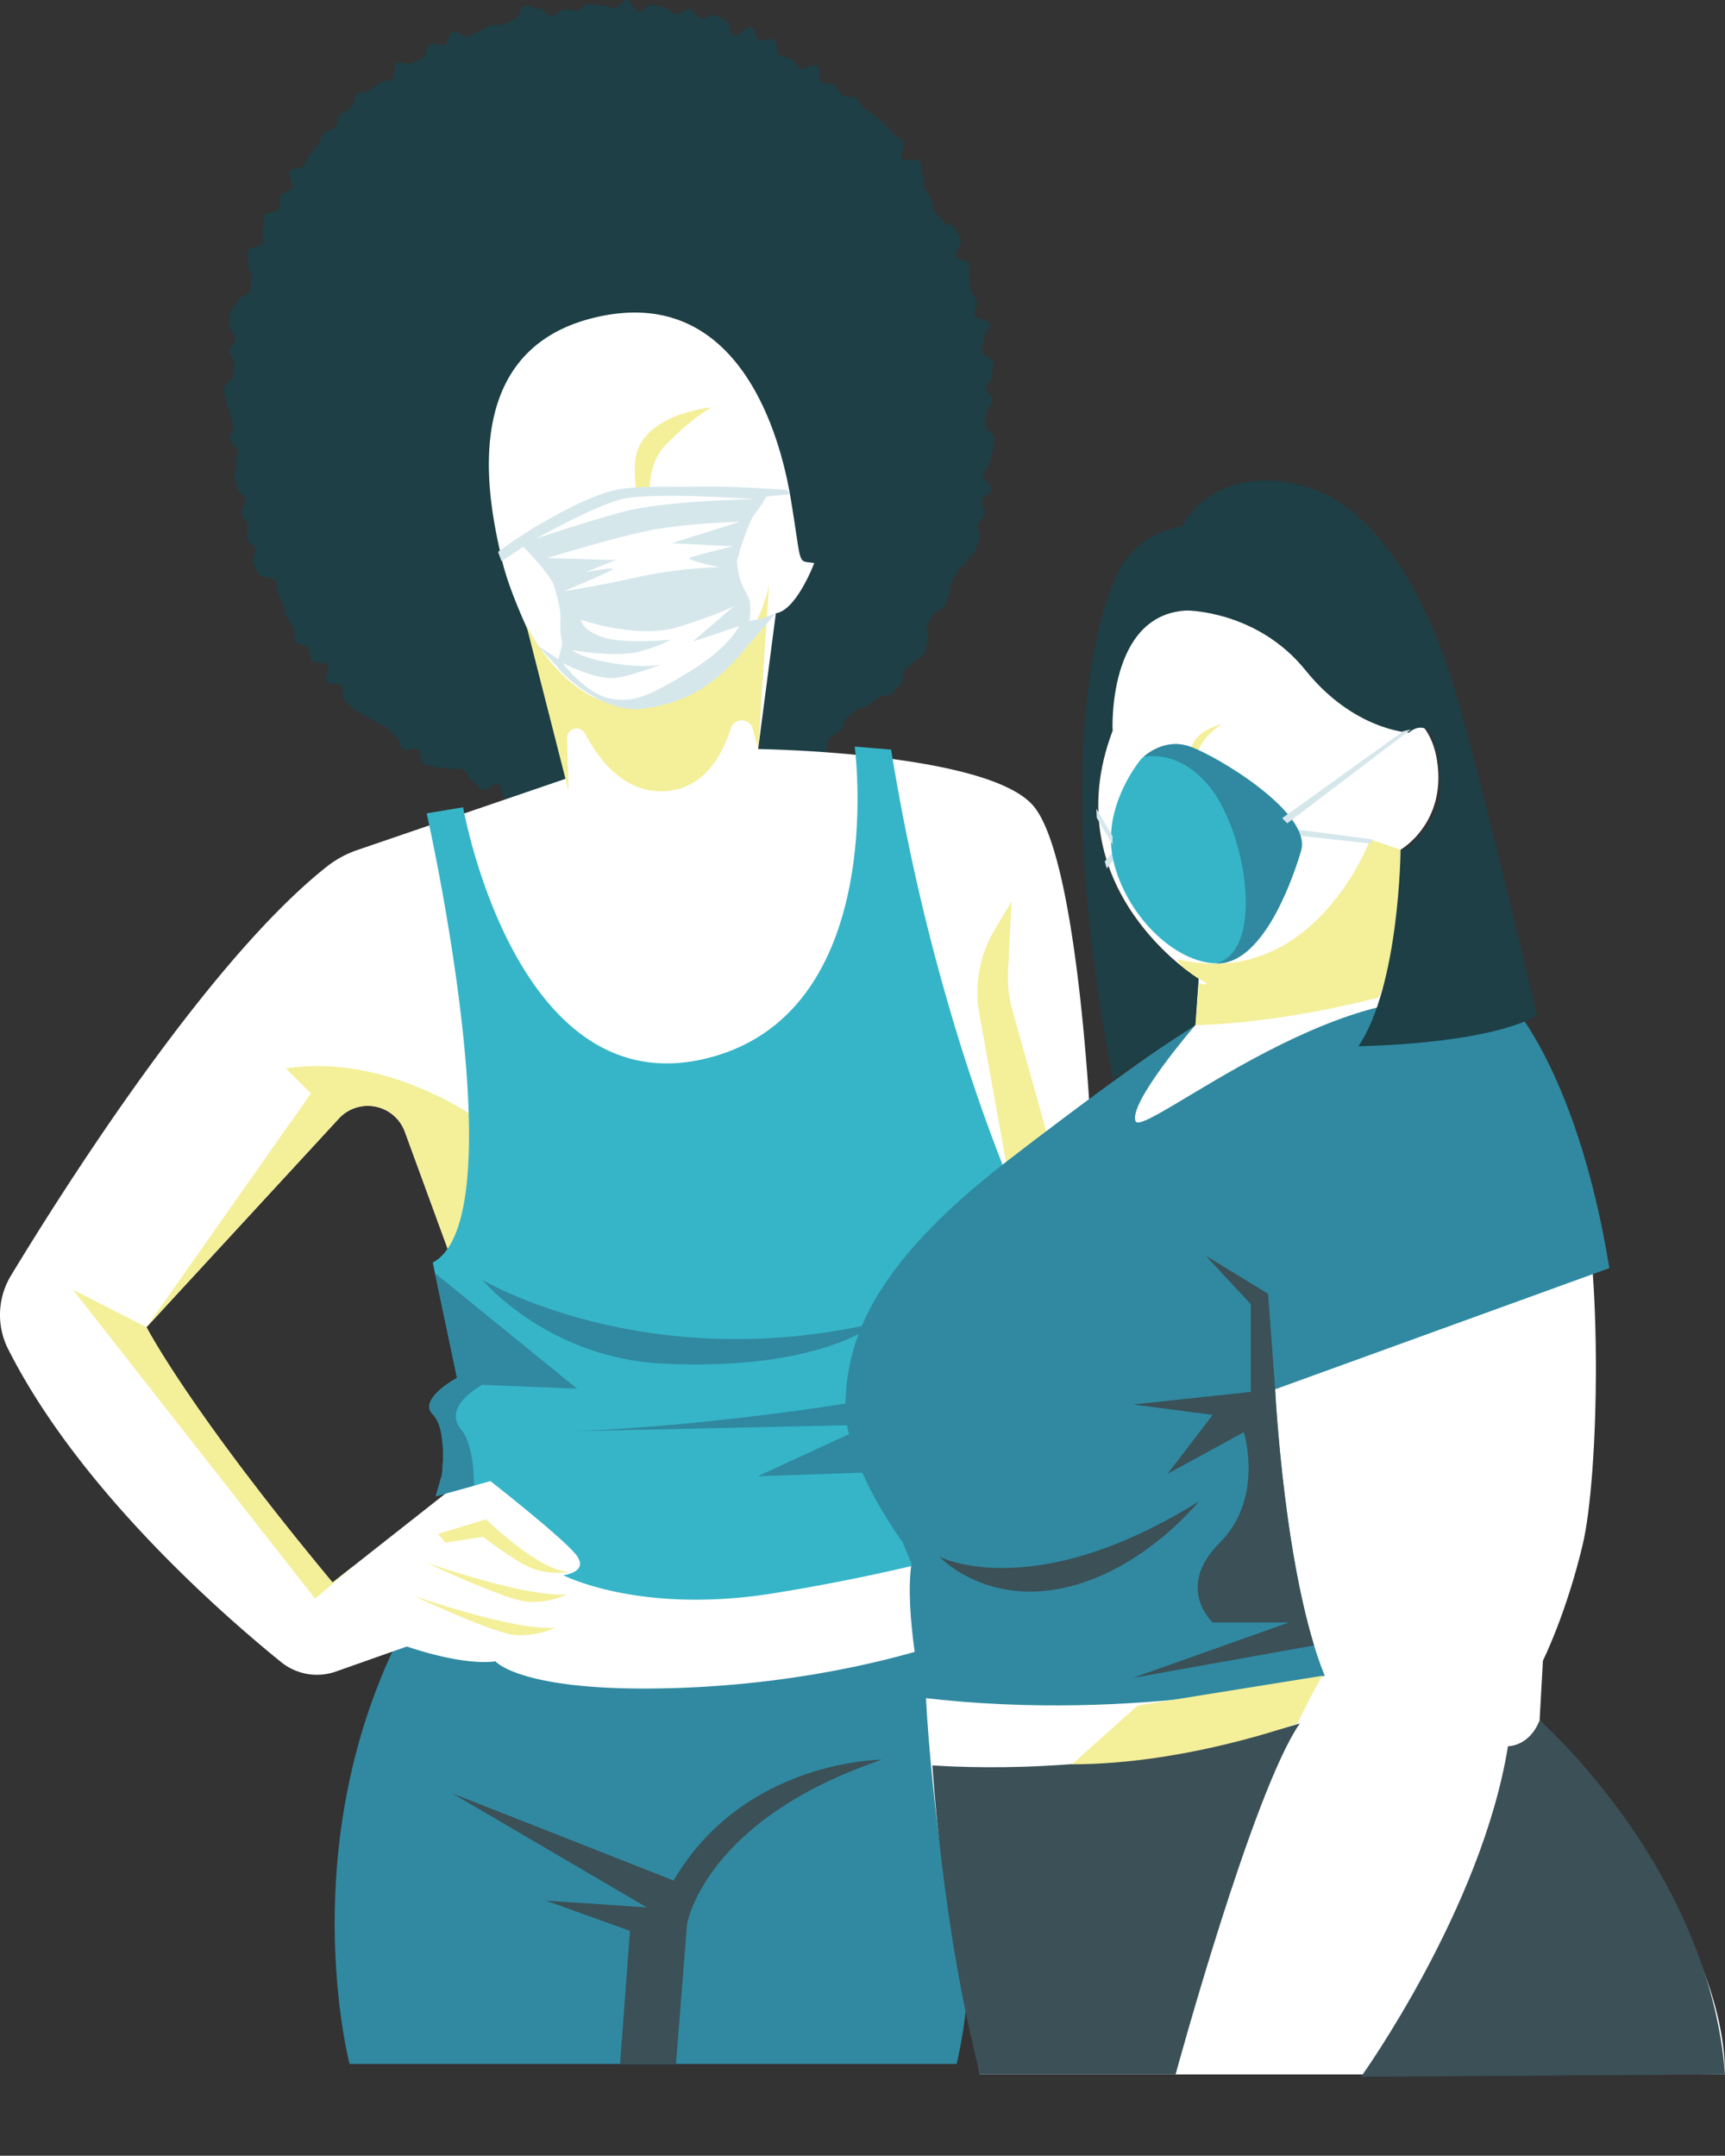 <svg xmlns="http://www.w3.org/2000/svg" xmlns:xlink="http://www.w3.org/1999/xlink" width="595.284" height="744.011" viewBox="0 0 595.284 744.011"><rect x="0" y="0" width="595.284" height="744.011" fill="#333333" stroke="none"/><defs><clipPath id="a"><rect width="595.284" height="744.011" fill="none"/></clipPath><clipPath id="b"><path d="M139.345,562.019c-38.638,74.258-18.715,150.327-18.715,150.327H330.122c14.489-61.58-9.66-150.327-9.66-150.327Z" fill="none"/></clipPath><clipPath id="d"><path d="M50.561,458.055l66.731-72.4a13.618,13.618,0,0,1,22.419,4.95l30.431,83.181L156.3,513.44l-41.539,32.728c-49.72-59.791-64.2-88.113-64.2-88.113M204.576,109.764c-48.907,12.226-34.642,68.265-31.585,82.529s14.264,35.662,14.264,35.662l8.151,40.755-71.932,24.608a35.759,35.759,0,0,0-10.642,5.734c-41.1,32.5-90.92,111.253-109.066,141.216A26.018,26.018,0,0,0,0,453.685v.163a26.486,26.486,0,0,0,2.861,11.878c24.517,48.46,74.042,91.632,94.126,107.9a19.666,19.666,0,0,0,18.934,3.273l24.465-8.634c21.4,7.132,30.567,5.094,30.567,5.094s9.17,11.208,64.19,9.171,92.719-16.3,92.719-16.3l48.906-170.154S372.693,296.22,356.39,277.88s-94.756-19.359-94.756-19.359l6.113-46.869c7.133-1.019,13.246-17.321,13.246-17.321-6.113-1.018-4.076,2.038-8.152-22.415-3.641-21.852-16.24-64.044-53.777-64.049a59.619,59.619,0,0,0-14.488,1.9" fill="none"/></clipPath><clipPath id="f"><path d="M242.574,365.568c-64.947,14.666-82.756-86.946-82.756-86.946l-12.571,2.1s31.427,139.324,2.1,155.037l8.381,39.807s-13.618,7.332-8.381,12.57,3.143,20.951,3.143,20.951l-2.1,7.333,18.856-5.238s24.094,18.856,29.331,25.141-4.19,7.333-4.19,7.333,26.189,13.618,72.28,6.285a693.3,693.3,0,0,0,83.8-18.855l3.142-111.04s-30.379-63.9-46.092-161.323l-12.57-1.047s12.57,93.232-52.378,107.9" fill="none"/></clipPath><clipPath id="h"><path d="M383.942,252.132c-20.563,54.835,29.7,85.679,29.7,85.679L412.5,353.8S310.828,424.633,297.12,464.617s22.847,67.4,22.847,67.4c-6.853,75.4,18.279,183.925,18.279,183.925H595.284c0-54.835-63.974-122.236-63.974-122.236l1.143-20.563s8-15.994,13.708-39.983,6.855-97.1-1.143-125.664-42.268-69.686-52.55-76.54-9.138-37.7-9.138-37.7,15.993-9.14,12.566-30.845c-1.6-10.156-6.855-13.709-6.855-13.709s2.285-60.547-57.119-60.547-47.98,63.974-47.98,63.974" fill="none"/></clipPath><clipPath id="j"><path d="M514.191,348.3c-24.63-9.92-57.568,3.978-83.069,17.875-21.744,11.852-38.081,23.7-39.248,20.785C389.339,380.626,412.5,353.8,412.5,353.8s-14.923,8.442-64.357,46.468-55.771,64.01-56.4,84.291S311.386,532.1,311.386,532.1c1.9,4.436,3.169,7.6,3.169,7.6-2.536,16.478,3.8,46.266,3.8,46.266,75.418,8.872,138.8-7.606,138.8-7.606-13.942-34.223-17.111-98.867-17.111-98.867l115.344-41.829C543.978,367.951,519.9,344.5,519.9,344.5Z" fill="none"/></clipPath><clipPath id="l"><path d="M393.8,261.978S379.881,278.291,384.2,297s21.111,35.5,35.983,35.5,24.948-25.907,28.787-38.862-28.787-32.624-38.383-35.982a14.761,14.761,0,0,0-4.907-.85c-7.039,0-11.884,5.167-11.884,5.167" fill="none"/></clipPath></defs><g clip-path="url(#a)"><path d="M342.667,125.119c.168,1.444-.415,2.979-.289,4.417s-2.275,3.047-2.192,4.489,2.222,2.774,2.263,4.218-2.167,2.894-2.168,4.338-.157,2.828-.2,4.271,3.139,3.023,3.051,4.465-.444,2.9-.575,4.333-.977,2.82-1.151,4.254-2.107,2.608-2.325,4.037,3.423,3.517,3.163,4.938-3.286,2.323-3.589,3.736,1.617,3.361,1.27,4.765-2.074,2.479-2.463,3.871,1,3.356.572,4.736-1.03,2.777-1.5,4.143-2.39,2.253-2.9,3.6-2.672,2.039-3.228,3.374-1.364,2.518-1.961,3.835-.407,2.974-1.045,4.271-.824,2.818-1.5,4.1-3.121,1.546-3.839,2.8-1.461,2.422-2.218,3.654,1.111,4.116.316,5.324-.4,3.3-1.229,4.481-2.753,1.649-3.623,2.805-2.322,1.895-3.229,3.023-.265,3.608-1.207,4.706-2.038,2.171-3.016,3.238-3.8.443-4.812,1.478-2.41,1.667-3.455,2.668-3.179.763-4.256,1.73-2.156,1.819-3.265,2.75-1.017,3.271-2.157,4.165-2.337,1.683-3.506,2.538-.562,4.286-1.759,5.1-3.429.16-4.653.935-3.74-.6-4.99.132-2.383,1.559-3.658,2.248-2.76.835-4.058,1.48-2.516,1.287-3.836,1.888-2.669.938-4.009,1.493-2.762.655-4.121,1.163-2.436,1.547-3.812,2.008-1.611,4.5-3,4.91-3.862-3.131-5.267-2.767-1.646,5.547-3.064,5.863-3.519-2.593-4.947-2.326-2.451,2.988-3.888,3.205-3.215-2.046-4.659-1.878-2.765,1.542-4.2,1.66-3.082-3.241-4.524-3.172-2.771,2.569-4.215,2.588-2.867-1-4.311-1.03-2.881.407-4.323.326-2.915.36-4.354.229-3.072,1.274-4.506,1.093-2.967-.083-4.395-.314-2.4-3.114-3.815-3.394-3.158.947-4.567.618-2.875-.53-4.272-.907-3.214.522-4.6.1-1.442-4.917-2.811-5.388-4.045,2.677-5.4,2.159-2.06-2.71-3.394-3.273-1.7-3.211-3.016-3.818-3.307.307-4.6-.343-3.432.295-4.7-.4-3.135-.454-4.383-1.189-.843-4.218-2.067-4.993-3.939.7-5.137-.115-1.185-3.389-2.357-4.242-1.966-2.169-3.11-3.059-2.754-1.17-3.868-2.1-2.732-1.276-3.817-2.238-2.8-1.281-3.854-2.276-2.272-1.892-3.294-2.92-.026-4.013-1.016-5.072-4.105-.207-5.062-1.3,1.263-4.866.341-5.985-4.448-.132-5.335-1.279-.547-3.221-1.4-4.4-3.594-1.043-4.409-2.243.14-3.587-.638-4.812-1.671-2.366-2.411-3.614-.364-3.1-1.066-4.374-1.274-2.555-1.936-3.846-.1-3.111-.719-4.422-5.144-.813-5.727-2.142-1.517-2.561-2.06-3.907,1.182-3.583.68-4.946-2.329-2.258-2.79-3.635.661-3.253.241-4.644-1.775-2.5-2.152-3.9,1.847-3.424,1.511-4.837-2.646-2.338-2.941-3.761-.684-2.81-.936-4.241.811-3.039.6-4.478.677-2.95.508-4.394-2.6-2.614-2.722-4.052,1.255-2.974,1.171-4.416-1.007-2.825-1.048-4.268-1.427-2.88-1.425-4.324-.891-2.947-.846-4.39,3.088-2.763,3.176-4.2.4-2.831.531-4.27-1.8-3.09-1.629-4.524,1.707-2.687,1.925-4.116-2.427-3.364-2.166-4.785.044-3.019.347-4.432,2.238-2.513,2.584-3.916,3.922-1.942,4.311-3.335.3-2.866.727-4.246-1.915-3.669-1.441-5.035-.422-3.3.093-4.648,4.533-1.333,5.09-2.668-.717-3.466-.12-4.783-.053-3.283.585-4.581,4.328-1.061,5.007-2.338-.061-3.331.657-4.586,3.275-1.407,4.032-2.64-1.857-4.628-1.061-5.837,4.09-.755,4.923-1.937,1.309-2.618,2.179-3.774,1.821-2.247,2.728-3.375,1.01-2.942,1.952-4.04,3.14-1.089,4.118-2.157.735-3.3,1.747-4.331,2.661-1.452,3.706-2.454.736-3.52,1.813-4.486,3.435-.521,4.544-1.452,2.422-1.616,3.562-2.509,3.227-.489,4.4-1.344.21-4.736,1.408-5.552,4.091.922,5.316.148,2.545-1.317,3.795-2.049,1.112-3.943,2.387-4.633,3.783.98,5.081.334,1.375-3.885,2.694-4.485,4.071,2.1,5.411,1.542,2.514-1.377,3.873-1.885,2.533-1.4,3.909-1.862,2.989.009,4.381-.4,2.552-1.43,3.957-1.794,1.948-4.38,3.366-4.7,3.267,1.244,4.695.978,3.381,2.848,4.818,2.63,2.572-2.131,4.016-2.3,2.935.661,4.373.543,2.73-2.329,4.172-2.4,2.915.418,4.359.4,2.868,1.08,4.312,1.111S214.853-.079,216.3,0s2.606,3.988,4.045,4.119,3.191-2.714,4.625-2.533,2.832.833,4.259,1.064,2.573,2.018,3.991,2.3,3.439-2.149,4.847-1.82,2.277,2.907,3.674,3.284,3.532-1.7,4.915-1.278,2.574,1.632,3.942,2.1,1.361,4.661,2.713,5.179,4.59-3.666,5.924-3.1,1.411,4.041,2.725,4.649,3.772-1.112,5.066-.462.71,4.874,1.981,5.567,2.87.692,4.118,1.427,1.863,2.384,3.087,3.159,4.648-1.83,5.846-1.015.165,4.778,1.337,5.63,3.413.21,4.557,1.1,1.6,2.582,2.716,3.508,3.752.063,4.837,1.024,1.639,2.523,2.693,3.518,2.673,1.431,3.7,2.458,2.261,1.891,3.25,2.95,2.061,2.1,3.017,3.185,2.725,1.56,3.647,2.679-1.394,4.831-.507,5.978,5.188-.253,6.039.922.218,3.445,1.033,4.645-.046,3.485.732,4.709,1.483,2.441,2.223,3.689.355,3.065,1.056,4.335,2.26,2.007,2.922,3.3,3.827,1.334,4.449,2.645,1.259,2.651,1.842,3.98-2.446,4.149-1.9,5.5,4.343,1.4,4.845,2.764-.611,3.287-.15,4.664.168,2.949.588,4.339,1.75,2.48,2.128,3.882-1.153,3.233-.817,4.646,4.935,1.861,5.229,3.284-2.224,3.388-1.972,4.819-.9,3.029-.685,4.468,3.644,2.421,3.812,3.865" fill="#1d3f45"/><path d="M120.63,712.346s-19.923-76.069,18.715-150.326H320.462s24.149,88.746,9.66,150.326Z" fill="#3089a1"/></g><g clip-path="url(#b)"><path d="M231.3,737.061l5.79-72.971s5.792-35.906,67.18-56.755c0,0-47.489,0-71.813,41.7l-76.446-30.115L223.2,658.3l-34.748-2.317,28.957,10.424-5.793,77.6Z" fill="#3b5057"/></g><g clip-path="url(#a)"><path d="M356.39,277.88c-16.3-18.34-94.756-19.359-94.756-19.359l6.113-46.869c7.132-1.019,13.246-17.321,13.246-17.321-6.114-1.019-4.076,2.038-8.151-22.415s-19.359-74.379-68.266-62.153-34.642,68.266-31.585,82.53,14.264,35.662,14.264,35.662l8.151,40.755-71.932,24.608a35.791,35.791,0,0,0-10.642,5.733C71.73,331.556,21.913,410.3,3.765,440.268a26.23,26.23,0,0,0-.9,25.458c24.517,48.46,74.042,91.633,94.126,107.9a19.666,19.666,0,0,0,18.934,3.273l24.465-8.634c21.4,7.132,30.567,5.094,30.567,5.094s9.17,11.208,64.19,9.17,92.719-16.3,92.719-16.3l48.906-170.154S372.693,296.22,356.39,277.88M156.3,513.44l-41.539,32.728c-49.72-59.791-64.2-88.113-64.2-88.113l66.732-72.4a13.617,13.617,0,0,1,22.417,4.95l30.432,83.18Z" fill="#fff"/></g><g clip-path="url(#d)"><path d="M170.681,390.361s-33.141-27.377-72.045-21.614l8.645,8.646-56.72,80.663L25.15,445.115l83.572,106.627,41.668-35.327Z" fill="#f4ef99"/><path d="M349.062,411.587l-11.1-61.669a42.068,42.068,0,0,1,5.329-29.1l5.771-9.617-1.2,24.042a42.084,42.084,0,0,0,1.505,13.444l19.774,70.619Z" fill="#f4ef99"/><path d="M151.16,529.4l16.58-5.024s18.59,18.087,28.638,18.087h0a24.025,24.025,0,0,1-13.565-1.507c-6.532-3.015-16.078-10.551-16.078-10.551l-13.063,2.01Z" fill="#f4ef99"/><path d="M146.966,539.262s34.165,12.058,48.735,11.053a29.091,29.091,0,0,1-13.565,2.513c-7.536-.5-35.17-13.566-35.17-13.566" fill="#f4ef99"/><path d="M142.767,550.753s34.165,12.058,48.735,11.053a29.092,29.092,0,0,1-13.565,2.513c-7.537-.5-35.17-13.566-35.17-13.566" fill="#f4ef99"/></g><g clip-path="url(#a)"><path d="M147.247,280.717s31.426,139.324,2.1,155.037l8.38,39.806s-13.618,7.333-8.38,12.571,3.143,20.951,3.143,20.951l-2.1,7.333,18.855-5.238s24.094,18.856,29.332,25.141-4.19,7.333-4.19,7.333,26.189,13.618,72.28,6.285a693.418,693.418,0,0,0,83.8-18.856l3.142-111.039s-30.377-63.9-46.092-161.322l-12.57-1.048s12.57,93.232-52.377,107.9-82.756-86.946-82.756-86.946Z" fill="#36b5c8"/></g><g clip-path="url(#f)"><path d="M138.408,429.885l60.747,49.4-32.71-1.335s-14.018,7.343-7.343,15.354,4,31.375,4,31.375H131.732Z" fill="#3089a1"/><path d="M166.465,441.728s55.907,33.417,136.233,14.781h0s-19.338,16.776-73.9,14.137c-39.842-1.927-62.333-28.918-62.333-28.918" fill="#3089a1"/><path d="M305.9,482.107s-53.33,9.629-107.4,11.851l101.476-2.222-38.516,17.777,63.7-2.222Z" fill="#3089a1"/></g><g clip-path="url(#a)"><path d="M181.477,215.212s16.176,36.325,47.125,27.267c31.66-9.266,36.82-40.88,36.82-40.88l-3.788,56.921-1.859-6.956a3.951,3.951,0,0,0-7.567-.238c-3.184,10.107-9.717,21.132-23.087,21.74-13.187.6-21.94-9.887-27.263-19.911a3.293,3.293,0,0,0-6.186,1.677l.552,18.234Z" fill="#f4ef99"/><path d="M397.6,322.952s24.425,13.323,43.669,6.661,33.307-43.669,33.307-43.669,1.972,7.227,8.758,7.314l-5.8,4.529s-7.2,49.863-65.031,56.018l1.142-15.993Z" fill="#f4ef99"/><path d="M245.573,140.6s-25.911,2.253-26.475,19.715,7.323,26.475,7.323,26.475-6.759-22.532,2.817-32.671S245.573,140.6,245.573,140.6" fill="#f4ef99"/><path d="M389.075,247.783s.8-1.6,7.209-.267,13.884,4.539,11.748,14.685-6.141,23.5-6.141,23.5,2.4-25.633-.267-26.7-10.413-2.67-12.549-11.214" fill="#f4ef99"/><path d="M271.687,169.087s-19.96-1.446-30.373-1.157-21.7-.579-30.084,1.446-26.324,11.282-39.341,21.117l1.157,3.182,7.521-4.918s9.326,9,10.773,13.916,2.314,8.389,2.024,11.86a28.216,28.216,0,0,0,.686,7.542l-1.334,5.445L185.2,222.6s6.075,6.075,7.521,8.1,15.621,15.909,29.506,13.884,20.827-7.231,25.166-10.7a72.626,72.626,0,0,0,8.678-8.678l11.681-13.553s-4.16,1.693-5.317,1.983-3.76.578-3.76.578.578-4.917,0-6.942-2.314-4.339-3.182-6.943a33.866,33.866,0,0,1-1.157-6.653l1.446-5.207s3.182-9.546,4.628-10.992a42.421,42.421,0,0,0,4.05-6.075l8.1-.868Z" fill="#d6e7ec"/><path d="M184.874,185.945s18.715-10.514,28.809-13.458,46.684-.211,46.684-.211-30.912.421-45.632,4.416-29.861,9.253-29.861,9.253" fill="#fff"/><path d="M188.8,192.618s20.368-6.266,33.573-9.176,32.9-3.358,32.9-3.358l-23.5,7.387s21.935,1.118,21.263,1.118-12.31,2.911-14.772,3.8,10.072,3.358,10.072,3.358a156.2,156.2,0,0,0-27.978,3.357c-13.877,3.133-25.74,4.925-25.74,4.925s14.549-6.044,16.563-7.386-9.176.894-9.176.894l10.519-4.253Z" fill="#fff"/><path d="M200.44,213.882s19.473,6.938,33.8,2.462,19.025-7.162,19.025-7.162-13.429,11.638-14.1,12.086,15.892-5.148,15.892-5.148-3.358,7.386-17.458,15.892-19.473,10.743-27.531,8.953-15.891-12.087-15.891-12.087,10.967,5.6,17.682,5.148,24.4-7.834,24.4-7.834-5.148,4.924-19.921,3.358-18.8-5.148-18.8-5.148,15.22,2.686,23.278.447,10.52-4.029,10.52-4.029-15.892,1.567-23.278-.9-7.61-6.043-7.61-6.043" fill="#fff"/><path d="M483.33,293.258s-1.142,30.845,9.139,37.7,44.553,47.98,52.55,76.54,6.854,101.673,1.143,125.663-13.709,39.984-13.709,39.984l-1.143,20.563s63.974,67.4,63.974,122.236H338.246s-25.132-108.527-18.278-183.925c0,0-36.557-27.418-22.848-67.4S412.5,353.8,412.5,353.8l1.142-15.994s-50.265-30.844-29.7-85.679c0,0-11.424-63.974,47.98-63.974s57.12,60.547,57.12,60.547,5.251,3.553,6.854,13.708c3.427,21.706-12.566,30.845-12.566,30.845" fill="#fff"/></g><g clip-path="url(#h)"><path d="M483.33,293.258l-10.458-3.539s-19.428,52.5-66.55,41.335h0s1,3.594,7.322,6.757.118,1.51.118,1.51L412.5,353.8s26.061-.016,63.263-9.523h0s13.352-29.116,7.565-51.024" fill="#f4ef99"/><path d="M421.638,249.912s-9.224,2.05-10.59,8.54-.683,18.789-1.708,21.864-2.733,3.757-2.733,3.757a57.424,57.424,0,0,0,7.857-.683c4.441-.683,4.1-2.733,1.708-7.174s-4.441-13.664-2.05-18.447,7.516-7.857,7.516-7.857" fill="#f4ef99"/></g><g clip-path="url(#a)"><path d="M412.5,353.8s-23.162,26.821-20.627,33.159,76.686-57.039,122.317-38.66l5.7-3.8s24.083,23.45,35.491,93.164L440.04,479.494s3.169,64.644,17.112,98.867c0,0-63.377,16.478-138.8,7.6,0,0-6.338-29.787-3.8-46.265,0,0-1.267-3.168-3.168-7.6,0,0-20.281-27.252-19.647-47.532s6.971-46.265,56.4-84.291S412.5,353.8,412.5,353.8" fill="#3089a1"/></g><g clip-path="url(#j)"><path d="M391.026,484.737l49.014-5.244,29.8-3.115,1.194,88.363-80,14.329,53.734-19.1H418.49s-13.135-11.941,2.388-27.464,8.359-38.211,8.359-38.211l-26.27,14.329,15.523-20.3Z" fill="#3b5057"/><path d="M416.1,433.391,437.6,446.526l2.444,32.967-8.415,1.662V450.108Z" fill="#3b5057"/><path d="M324.157,537.278s32.241,16.717,89.557-19.105c0,0-19.1,23.881-46.57,29.852s-42.987-10.747-42.987-10.747" fill="#3b5057"/></g><g clip-path="url(#a)"><path d="M448.548,594.819s-58.563,18.716-126.785,14.49c0,0,3.382,56.3,16.482,106.634h67.438s26.564-97.578,42.865-121.124" fill="#3b5057"/><path d="M469.679,716.774s41.658-57.959,50.714-114.106c0,0,7.344.19,10.917-8.961,0,0,58.567,51.371,63.974,122.236Z" fill="#3b5057"/><path d="M409.629,210.709s24.317,0,40.934,20.67,35.665,21.48,35.665,21.48,2.837-2.837,6.08-1.216,6.079,17.833,4.053,25.128-9.041,16.357-13.032,16.487c0,0-.343,46.738-14.528,67.813,0,0,43.366-.406,61.6-10.538,0,0-21.075-89.163-29.181-115.1s-25.128-62.415-54.309-68.494-38.907,14.59-38.907,14.59-15,2.027-21.886,15.4-23.506,64.846-2.026,175.49L412.5,353.8l1.142-15.993s-50.931-30.477-29.7-85.679c0,0-1.872-40.207,25.688-41.423" fill="#1d3f45"/><path d="M456.348,578.361s-3.622,5.937-8.6,16.458c0,0-38.416,14.1-77.821,14.1l22.688-20.3Z" fill="#f4ef99"/><path d="M473.593,289.712l-28.508-3.765.179,2.151,27.791,3.048Z" fill="#d6e7ec"/><path d="M384.063,294.122l-2.816,3.2.68,2.427,2.719-3.495Z" fill="#d6e7ec"/><path d="M393.8,261.978S379.882,278.29,384.2,297s21.109,35.5,35.982,35.5,24.948-25.907,28.787-38.861-28.787-32.625-38.382-35.983-16.792,4.318-16.792,4.318" fill="#36b5c8"/></g><g clip-path="url(#l)"><path d="M388.456,263.2s14.355-8.415,28.214,7.425S437.955,333,416.175,333h0l31.68,8.91L481.019,283s-16.334-30.69-18.809-32.175-43.065-12.87-43.065-12.87Z" fill="#3089a1"/></g><g clip-path="url(#a)"><path d="M383.916,288.6l-5.579-9.5.151,3.167,5.428,9.2Z" fill="#d6e7ec"/><path d="M484.259,252.356l-41.792,30.02,1.765,1.766,42.676-32.375Z" fill="#d6e7ec"/></g></svg>